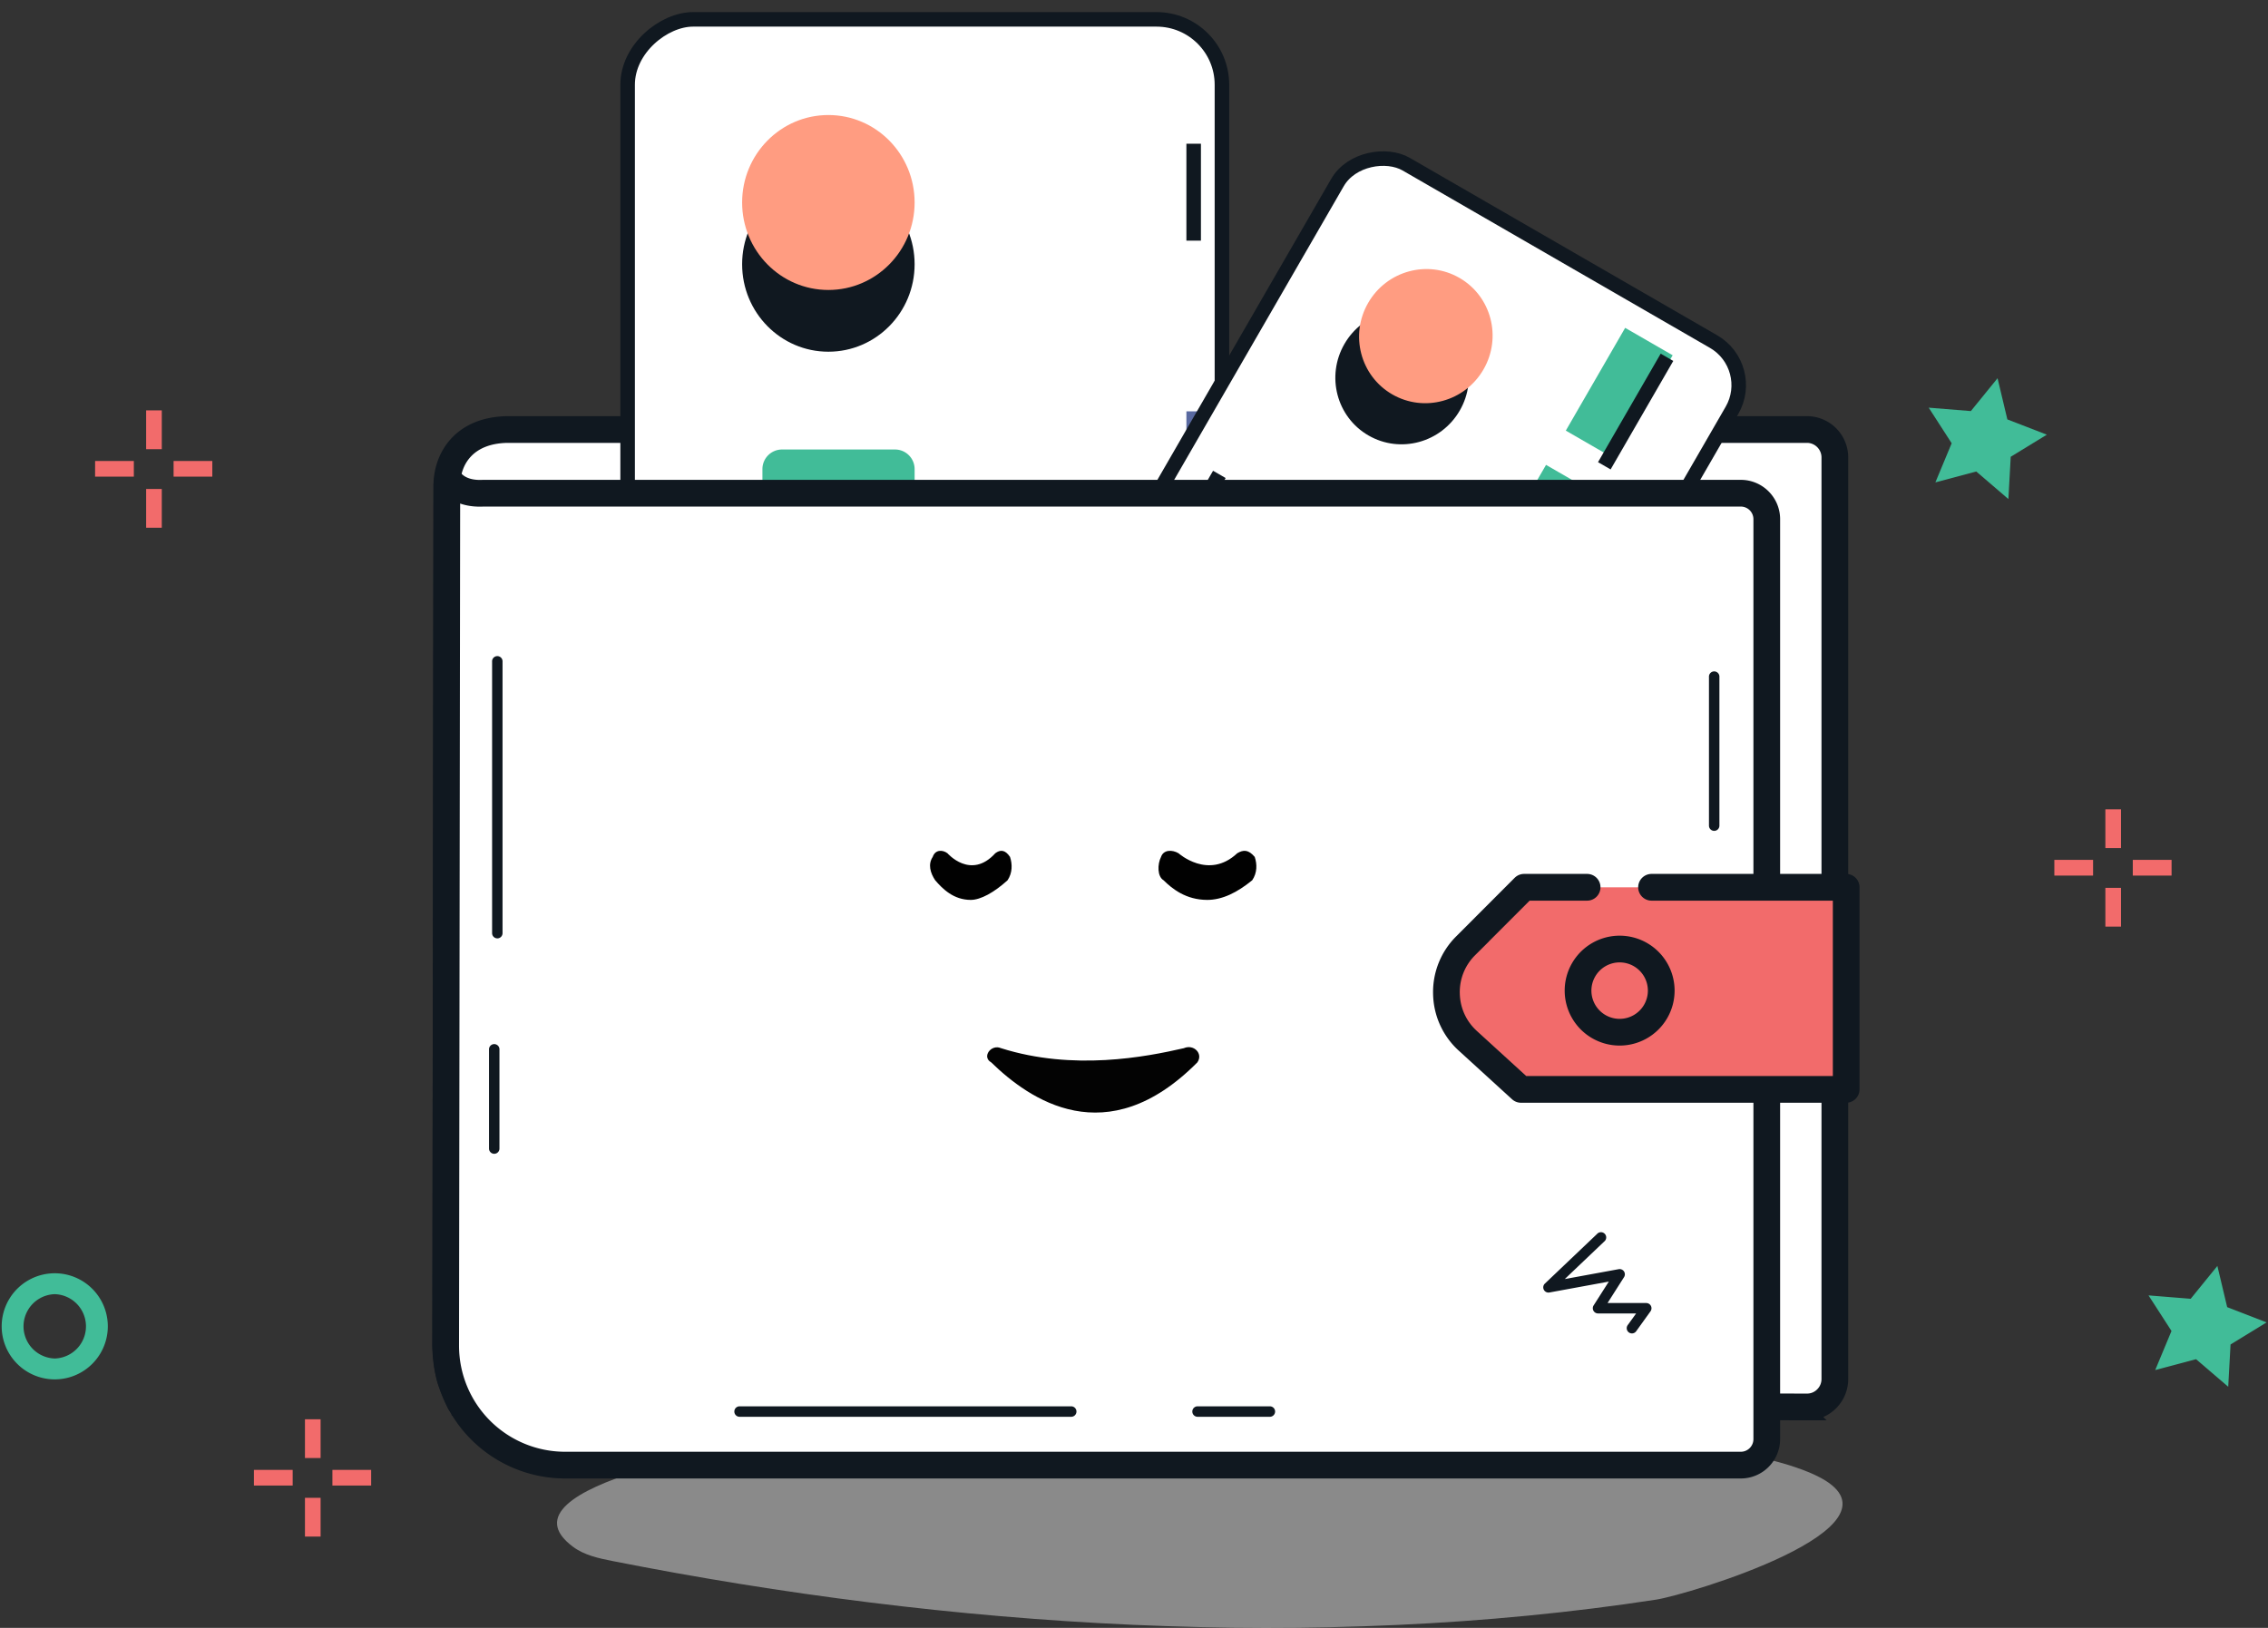 <svg xmlns="http://www.w3.org/2000/svg" width="78" height="56" viewBox="0 0 78 56">
    <rect x="0" y="0" width="78" height="56" fill="#333333" stroke="none"/>
    <g fill="none" fill-rule="evenodd">
        <path fill="#E3E3E3" d="M62.63 50.845c3.119 1.705-4.59 4.017-5.672 4.183-11.682 1.795-24.321.96-35.893-1.328-.475-.094-.966-.198-1.358-.49-2.861-2.124 6.329-3.565 7.182-3.676 3.172-.413 6.394-.683 9.593-.728 4.533-.064 22.28-.073 26.148 2.04" opacity=".494"/>
        <path fill="#DFF2FE" d="M33.639 27.65h15.493c1.342 0 2.439 1.1 2.439 2.443a2.448 2.448 0 0 1-2.439 2.443H33.64a2.448 2.448 0 0 1-2.44-2.443 2.448 2.448 0 0 1 2.44-2.442M38.878 17.321c.756 0 1.368.468 1.368 1.046 0 .577-.612 1.045-1.368 1.045h5.968c-.756 0-1.368-.468-1.368-1.045 0-.578.612-1.046 1.368-1.046h-5.968"/>
        <path fill="#DFF2FE" d="M36.945 25.469c.789 0 1.428.488 1.428 1.09 0 .603-.64 1.092-1.428 1.092h6.23c-.79 0-1.429-.489-1.429-1.091 0-.603.64-1.091 1.428-1.091h-6.229"/>
        <path fill="#F26B6B" d="M72.407 29.174h.538V27.84h-.538zM72.407 31.877h.538v-1.334h-.538zM70.652 30.12h1.332v-.54h-1.332zM73.35 30.12h1.334v-.54H73.35z"/>
        <path fill="#41BC98" d="M75.527 46.757l-1.406.374.56-1.345-.79-1.224 1.45.117.918-1.13.337 1.417 1.357.525-1.241.76-.08 1.454-1.105-.948M1.883 44.52a1.107 1.107 0 0 0 0 2.213 1.107 1.107 0 0 0 0-2.213zm0 2.931a1.825 1.825 0 0 1 0-3.65 1.825 1.825 0 0 1 0 3.65z"/>
        <path fill="#F26B6B" d="M5.026 15.452h.538v-1.335h-.538zM5.026 18.155h.538V16.82h-.538zM3.27 16.397h1.333v-.539H3.271zM5.97 16.397h1.332v-.539H5.97zM10.488 50.158h.538v-1.335h-.538zM10.488 52.86h.538v-1.334h-.538zM8.733 51.103h1.333v-.539H8.733zM11.432 51.103h1.333v-.539h-1.333z"/>
        <path fill="#41BC98" d="M67.967 16.22l-1.406.374.56-1.346-.79-1.224 1.45.117.918-1.13.337 1.417 1.358.525-1.242.76-.08 1.455-1.105-.948"/>
        <path fill="#FFF" d="M16.258 48.26l45.883.14a.96.96 0 0 0 .962-.96V15.735a.96.96 0 0 0-.959-.96H17.446c-1.543.029-2.055 1.058-2.079 1.866v.052l-.039 29.601s.036.795.172 1.178c.135.383.32.773.32.773l.438.013"/>
        <path fill="#101820" stroke="#101820" stroke-width=".56" d="M16.261 48.08l45.88.14h.003c.208 0 .403-.08.55-.228a.776.776 0 0 0 .23-.553V15.736c0-.43-.35-.781-.78-.781H17.446c-1.364.026-1.876.891-1.9 1.692v.047l-.039 29.602s.037.764.162 1.117c.09.256.205.519.267.657l.325.01zm45.883.5h-.004l-45.882-.14-.005-.001-.44-.014a.18.18 0 0 1-.156-.102 9.642 9.642 0 0 1-.326-.79c-.143-.404-.18-1.196-.182-1.23l.039-29.662c.027-.927.633-2.014 2.254-2.045h44.702a1.14 1.14 0 0 1 1.139 1.14V47.44c0 .305-.12.592-.335.808a1.13 1.13 0 0 1-.804.332z"/>
        <g transform="rotate(-90 26.985 5.65)">
            <rect width="31.719" height="20.439" x=".25" y=".25" fill="#FFF" stroke="#101820" stroke-width=".5" rx="2.25"/>
            <path fill="#41BC98" d="M1.062 4.886h15.435c.373 0 .675.302.675.675v3.884a.675.675 0 0 1-.675.675H1.062V4.886z"/>
            <ellipse cx="23.545" cy="7.154" fill="#101820" rx="3.009" ry="2.966"/>
            <ellipse cx="25.669" cy="7.154" fill="#FF9C81" rx="3.009" ry="2.966"/>
            <path stroke="#101820" stroke-linecap="square" stroke-width=".5" d="M3.718 2.268h11.646M.177 4.013h13.77M.177 8.899h13.77M24.607 19.717h2.833"/>
            <path stroke="#5969A0" stroke-linecap="square" stroke-width=".5" d="M17.526 19.717h.708M13.898 19.717h2.92"/>
            <path stroke="#101820" stroke-width=".5" d="M1.605 15.953l3.743 3.689H3.043a1.438 1.438 0 0 1-1.438-1.438v-2.251z"/>
            <path fill="#FFF" d="M1.062 16.751h1v1h-1z"/>
        </g>
        <g transform="rotate(-60 39.613 -16.838)">
            <rect width="24.264" height="15.668" x=".25" y=".25" fill="#FFF" stroke="#101820" stroke-width=".5" rx="1.731"/>
            <rect width="5.987" height="4.042" x="3.266" y="3.234" fill="#41BC98" rx=".519"/>
            <path stroke="#101820" stroke-width=".5" d="M3.24 3.214a.27.27 0 0 0-.269.27v3.003c0 .149.12.27.27.27h4.948a.27.27 0 0 0 .27-.27V3.483a.27.27 0 0 0-.27-.269H3.24z"/>
            <ellipse cx="18.096" cy="5.524" fill="#101820" rx="2.313" ry="2.29"/>
            <ellipse cx="19.729" cy="5.524" fill="#FF9C81" rx="2.313" ry="2.29"/>
            <path stroke="#101820" stroke-linecap="square" stroke-width=".5" d="M2.857 1.752h8.952"/>
            <path fill="#41BC98" d="M2.993 11.318h4.082v1.886H2.993zM8.436 11.318h4.082v1.886H8.436zM13.879 11.318h4.081v1.886H13.88zM19.321 11.318h4.082v1.886h-4.082z"/>
            <path stroke="#101820" stroke-linecap="square" stroke-width=".5" d="M2.857 13.07h3.81M8.3 13.07h3.81M13.742 13.07h3.81M19.185 13.07h3.81"/>
        </g>
        <path fill="#FFF" d="M15.328 46.295l.039-29.601.04-.268s.258.592 1.213.54h43.25c.492 0 .892.4.892.894v31.646c0 .494-.4.894-.893.894H19.427a4.102 4.102 0 0 1-4.099-4.105"/>
        <path fill="#030303" fill-rule="nonzero" d="M40.715 36.058c-1.308.3-3.798.787-6.288 0-.338-.15-.675.3-.338.488 1.309 1.274 3.967 3.148 7.09 0 .211-.3-.126-.637-.464-.488z"/>
        <path fill="#010101" fill-rule="nonzero" d="M33.386 30.957c-.591 0-.97-.38-1.224-.676-.169-.254-.253-.55-.084-.803.084-.253.337-.253.506-.126 0 0 .802.929 1.646 0 .168-.127.337-.127.506.126.084.254.084.55-.084.803-.465.422-.929.676-1.266.676zM41.52 30.957c-.731 0-1.204-.38-1.504-.676-.215-.127-.215-.55-.086-.803.086-.253.386-.253.601-.126 0 0 1.031.929 2.02 0 .214-.127.386-.127.601.126.086.254.086.55-.086.803-.515.422-1.03.676-1.547.676z"/>
        <path fill="#101820" stroke="#101820" stroke-width=".56" d="M15.507 46.296a3.927 3.927 0 0 0 3.92 3.925h40.442c.394 0 .714-.32.714-.715V17.86a.715.715 0 0 0-.714-.714H16.624c-.526.027-.866-.124-1.078-.288l-.039 29.438zM59.87 50.58H19.427a4.286 4.286 0 0 1-4.278-4.284l.039-29.603c0-.009 0-.017.002-.026l.04-.268a.18.18 0 0 1 .341-.045c.009.018.232.476 1.039.433h43.26c.59 0 1.071.481 1.071 1.073v31.646c0 .592-.48 1.074-1.072 1.074z"/>
        <path fill="#101820" d="M58.953 28.582a.18.18 0 0 1-.179-.18V23.29a.18.18 0 1 1 .359 0v5.112c0 .1-.08.18-.18.18M43.673 48.738h-2.487a.18.18 0 0 1 0-.36h2.487a.18.18 0 0 1 0 .36M36.841 48.738H25.435a.18.18 0 0 1 0-.36h11.406a.18.18 0 0 1 0 .36M17.103 32.28a.18.18 0 0 1-.179-.179v-9.337a.18.18 0 1 1 .359 0v9.337c0 .1-.08.18-.18.18M16.997 39.691a.18.18 0 0 1-.179-.18v-3.4a.18.18 0 1 1 .359 0v3.4c0 .1-.08.18-.18.18M56.124 45.87a.18.18 0 0 1-.145-.285l.29-.402h-1.31a.18.18 0 0 1-.152-.276l.523-.82-2.043.375a.179.179 0 0 1-.155-.307l1.793-1.706a.18.18 0 1 1 .247.26L53.815 44l1.855-.34a.18.18 0 0 1 .184.273l-.568.892h1.333a.18.18 0 0 1 .145.284l-.494.687a.179.179 0 0 1-.146.074"/>
        <path fill="#F26B6B" d="M63.493 30.523H52.416l-2.01 2.013c-.91.912-.876 2.4.075 3.268l1.83 1.67 11.182.001v-6.952"/>
        <path fill="#101820" stroke="#101820" stroke-width=".56" d="M63.493 37.655H52.311a.18.18 0 0 1-.121-.047l-1.83-1.67a2.42 2.42 0 0 1-.794-1.747 2.42 2.42 0 0 1 .713-1.782l2.01-2.013a.18.18 0 0 1 .127-.053h2.167a.18.18 0 0 1 0 .36H52.49l-1.958 1.96a2.063 2.063 0 0 0-.607 1.52c.013.573.253 1.102.677 1.489l1.778 1.623h10.934v-6.592H56.8a.18.18 0 0 1 0-.36h6.692c.1 0 .18.08.18.18v6.952a.18.18 0 0 1-.18.18"/>
        <path fill="#101820" stroke="#101820" stroke-width=".56" d="M55.702 32.827a1.251 1.251 0 0 0 0 2.502 1.251 1.251 0 0 0 0-2.502zm0 2.861a1.61 1.61 0 0 1 0-3.22 1.61 1.61 0 0 1 0 3.22z"/>
    </g>
</svg>
